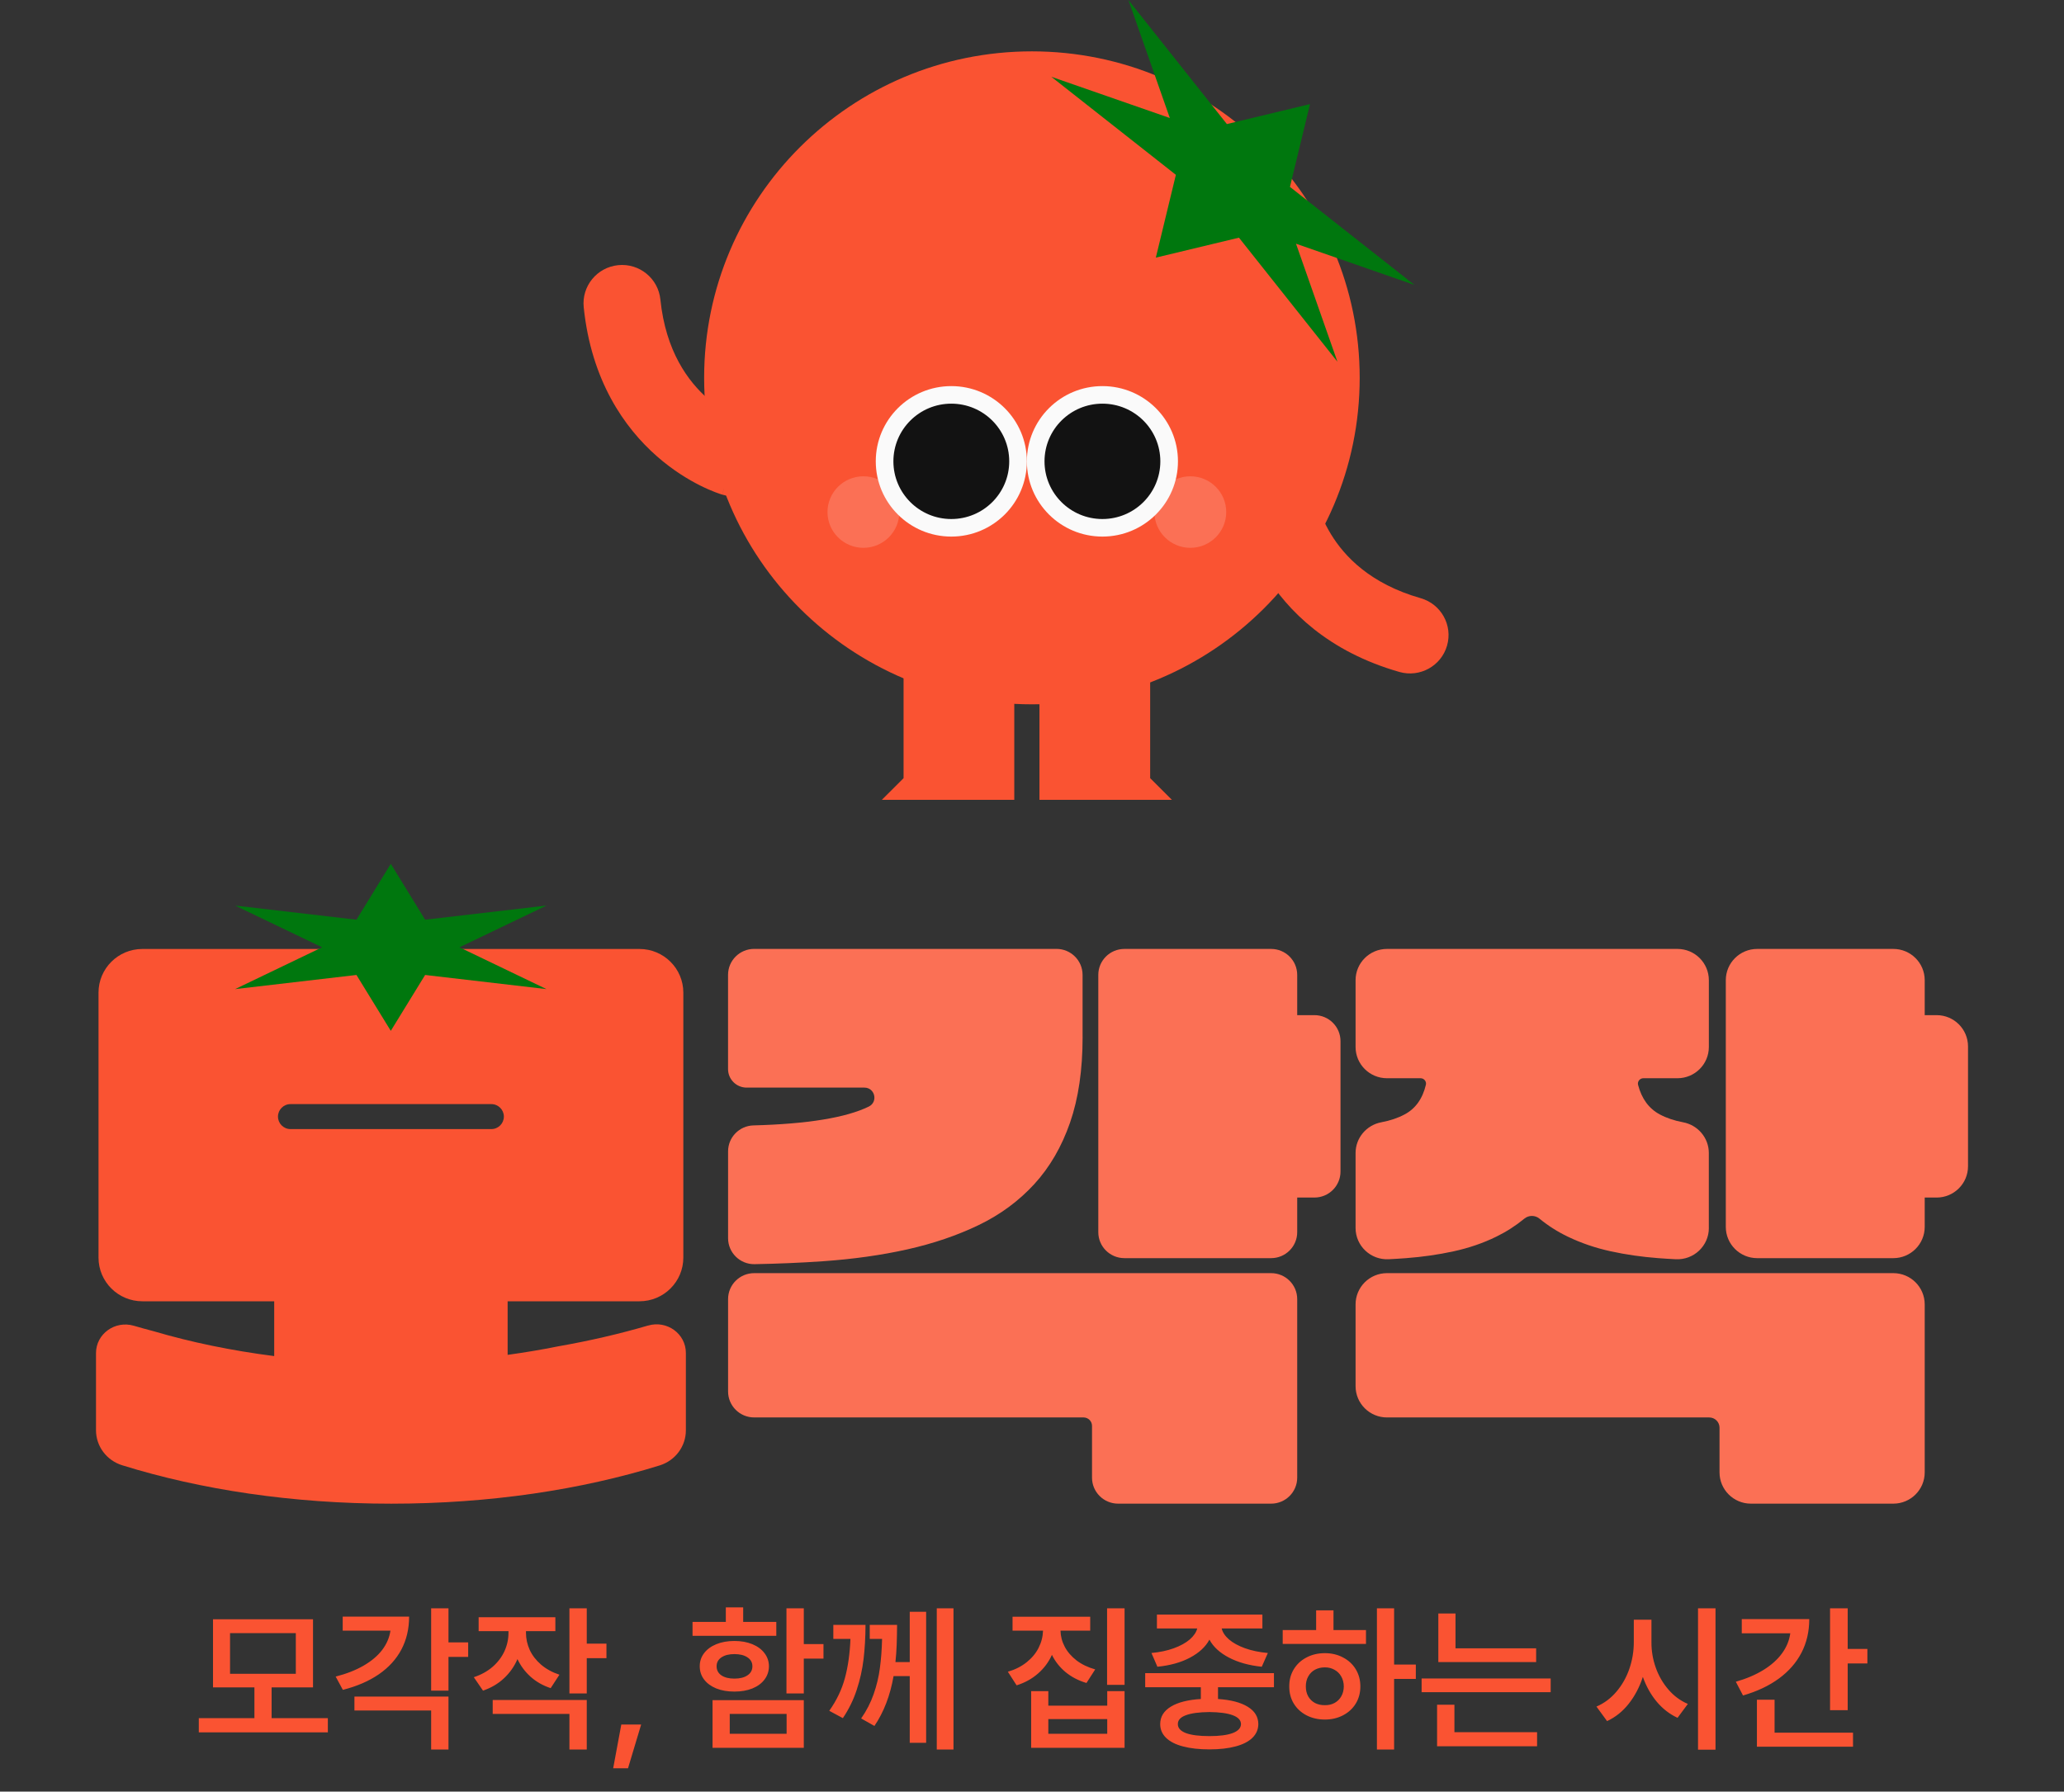 <svg width="258" height="224" viewBox="0 0 258 224" fill="none" xmlns="http://www.w3.org/2000/svg">
<rect x="0" y="0" width="258" height="224" fill="#333333" stroke="none"/>
<path d="M93.031 52.645C95.576 53.406 97.022 56.077 96.261 58.614C95.5 61.153 92.817 62.596 90.269 61.838L91.647 57.241C90.273 61.823 90.266 61.837 90.263 61.836C90.263 61.836 90.26 61.835 90.258 61.834C90.254 61.833 90.25 61.832 90.246 61.831C90.237 61.828 90.228 61.825 90.218 61.822C90.198 61.816 90.175 61.809 90.15 61.801C90.098 61.784 90.034 61.764 89.959 61.738C89.809 61.688 89.614 61.618 89.38 61.528C88.912 61.348 88.284 61.083 87.545 60.714C86.072 59.978 84.124 58.813 82.121 57.055C78.042 53.475 73.906 47.574 72.965 38.414C72.695 35.778 74.62 33.422 77.266 33.153C79.912 32.883 82.276 34.802 82.547 37.438C83.214 43.936 86.023 47.692 88.488 49.855C89.756 50.968 90.98 51.696 91.86 52.135C92.298 52.354 92.642 52.497 92.853 52.578C92.957 52.618 93.028 52.643 93.059 52.653C93.066 52.656 93.072 52.657 93.074 52.658C93.072 52.657 93.066 52.656 93.058 52.654C93.054 52.652 93.05 52.651 93.044 52.649C93.041 52.648 93.038 52.647 93.035 52.647C93.034 52.646 93.031 52.645 93.031 52.645Z" fill="#FA5332"/>
<path d="M159.078 57.602C161.719 57.304 164.103 59.193 164.405 61.824C164.405 61.823 164.405 61.82 164.405 61.819C164.404 61.816 164.404 61.812 164.403 61.809C164.403 61.804 164.402 61.799 164.402 61.795C164.401 61.787 164.4 61.781 164.4 61.778C164.399 61.773 164.4 61.779 164.402 61.795C164.407 61.827 164.419 61.9 164.44 62.01C164.483 62.231 164.564 62.594 164.702 63.062C164.981 64.002 165.484 65.33 166.36 66.771C168.062 69.569 171.277 72.987 177.58 74.788C180.137 75.519 181.615 78.175 180.881 80.722C180.148 83.269 177.481 84.742 174.925 84.012C166.04 81.473 160.94 76.376 158.123 71.743C156.739 69.469 155.932 67.353 155.465 65.779C155.231 64.989 155.08 64.326 154.985 63.836C154.937 63.59 154.903 63.387 154.879 63.231C154.867 63.153 154.858 63.087 154.851 63.033C154.847 63.006 154.844 62.983 154.842 62.962C154.84 62.952 154.839 62.942 154.838 62.933C154.838 62.929 154.837 62.925 154.837 62.921C154.837 62.919 154.836 62.916 154.836 62.915C154.836 62.913 154.846 62.909 159.621 62.369L154.836 62.91C154.536 60.277 156.435 57.901 159.078 57.602Z" fill="#FA5332"/>
<path d="M128.989 88.059C151.617 88.059 169.961 69.784 169.961 47.24C169.961 24.696 151.617 6.421 128.989 6.421C106.361 6.421 88.017 24.696 88.017 47.24C88.017 69.784 106.361 88.059 128.989 88.059Z" fill="#FA5332"/>
<path d="M162.001 30.471L167.179 45.225L154.87 29.715L144.479 32.21L146.984 21.858L131.415 9.599L146.228 14.754L141.051 0L153.36 15.51L163.75 13.015L161.246 23.367L176.814 35.63L162.001 30.471Z" fill="#00770E"/>
<path d="M107.927 68.493C110.405 68.493 112.415 66.491 112.415 64.021C112.415 61.552 110.405 59.55 107.927 59.55C105.448 59.55 103.438 61.552 103.438 64.021C103.438 66.491 105.448 68.493 107.927 68.493Z" fill="#FB7055"/>
<path d="M148.791 68.493C151.269 68.493 153.279 66.491 153.279 64.021C153.279 61.552 151.269 59.55 148.791 59.55C146.312 59.55 144.302 61.552 144.302 64.021C144.302 66.491 146.312 68.493 148.791 68.493Z" fill="#FB7055"/>
<path d="M118.914 67.087C124.129 67.087 128.357 62.875 128.357 57.68C128.357 52.484 124.129 48.273 118.914 48.273C113.699 48.273 109.471 52.484 109.471 57.68C109.471 62.875 113.699 67.087 118.914 67.087Z" fill="#FAFAFA"/>
<path d="M118.914 64.892C122.912 64.892 126.153 61.663 126.153 57.68C126.153 53.697 122.912 50.468 118.914 50.468C114.916 50.468 111.675 53.697 111.675 57.68C111.675 61.663 114.916 64.892 118.914 64.892Z" fill="#121212"/>
<path d="M137.803 67.087C143.018 67.087 147.245 62.875 147.245 57.68C147.245 52.484 143.018 48.273 137.803 48.273C132.588 48.273 128.36 52.484 128.36 57.68C128.36 62.875 132.588 67.087 137.803 67.087Z" fill="#FAFAFA"/>
<path d="M137.803 64.892C141.801 64.892 145.042 61.663 145.042 57.68C145.042 53.697 141.801 50.468 137.803 50.468C133.805 50.468 130.564 53.697 130.564 57.68C130.564 61.663 133.805 64.892 137.803 64.892Z" fill="#121212"/>
<path d="M112.946 84.129V97.29L110.23 100H126.785V84.129" fill="#FA5332"/>
<path d="M143.771 84.129V97.29L146.487 100H129.932V84.129" fill="#FA5332"/>
<path d="M135.326 129.653C135.326 133.765 134.804 137.334 133.757 140.353C132.71 143.372 131.219 145.937 129.286 148.046C127.352 150.155 125.039 151.861 122.344 153.162C119.65 154.462 116.669 155.478 113.403 156.208C110.136 156.938 106.606 157.43 102.814 157.692C100.056 157.883 97.225 158 94.319 158.055C92.499 158.086 91.009 156.618 91.009 154.806V143.95C91.009 142.192 92.417 140.751 94.182 140.705C100.947 140.525 105.751 139.74 108.598 138.35C109.79 137.768 109.375 135.979 108.045 135.979C103.923 135.979 96.947 135.979 93.331 135.979C92.044 135.979 91.005 134.941 91.005 133.66V121.886C91.005 120.093 92.464 118.637 94.268 118.637H132.059C133.859 118.637 135.322 120.089 135.322 121.886V129.649L135.326 129.653ZM158.888 187.996H139.765C137.965 187.996 136.502 186.543 136.502 184.747V178.272C136.502 177.69 136.028 177.217 135.443 177.217H94.272C92.472 177.217 91.009 175.765 91.009 173.968V162.425C91.009 160.632 92.468 159.176 94.272 159.176H158.888C160.688 159.176 162.151 160.628 162.151 162.425V184.747C162.151 186.539 160.692 187.996 158.888 187.996ZM158.888 157.301H140.549C138.749 157.301 137.287 155.849 137.287 154.052V121.89C137.287 120.097 138.745 118.641 140.549 118.641H158.888C160.688 118.641 162.151 120.093 162.151 121.89V126.919H164.3C166.1 126.919 167.563 128.372 167.563 130.169V146.476C167.563 148.269 166.104 149.725 164.3 149.725H162.151V154.052C162.151 155.845 160.692 157.301 158.888 157.301Z" fill="#FB7055"/>
<path d="M213.607 153.533C213.607 155.771 211.721 157.548 209.474 157.438C208.74 157.403 208.015 157.356 207.293 157.302C205.226 157.146 203.242 156.861 201.332 156.443C199.422 156.025 197.634 155.416 195.959 154.607C194.676 153.99 193.504 153.24 192.437 152.366C191.884 151.909 191.092 151.909 190.539 152.366C189.476 153.24 188.315 153.99 187.056 154.607C185.409 155.416 183.633 156.025 181.723 156.443C179.813 156.861 177.828 157.146 175.761 157.302C175.04 157.356 174.31 157.403 173.581 157.438C171.334 157.548 169.447 155.771 169.447 153.533V144.157C169.447 142.271 170.804 140.666 172.663 140.315C173.765 140.108 174.73 139.783 175.565 139.338C176.93 138.616 177.82 137.378 178.236 135.624C178.334 135.207 178.005 134.808 177.573 134.808H173.373C171.204 134.808 169.447 133.059 169.447 130.899V122.55C169.447 120.391 171.204 118.641 173.373 118.641H209.681C211.85 118.641 213.607 120.391 213.607 122.55V130.899C213.607 133.059 211.85 134.808 209.681 134.808H205.418C204.983 134.808 204.65 135.218 204.759 135.64C205.214 137.382 206.124 138.616 207.485 139.338C208.321 139.783 209.285 140.108 210.387 140.315C212.246 140.666 213.603 142.271 213.603 144.157V153.533H213.607ZM236.664 187.996H218.866C216.698 187.996 214.941 186.247 214.941 184.087V178.499C214.941 177.792 214.364 177.218 213.654 177.218H173.373C171.204 177.218 169.447 175.468 169.447 173.309V163.085C169.447 160.926 171.204 159.176 173.373 159.176H236.664C238.832 159.176 240.589 160.926 240.589 163.085V184.087C240.589 186.247 238.832 187.996 236.664 187.996ZM236.664 157.302H219.651C217.482 157.302 215.725 155.552 215.725 153.393V122.55C215.725 120.391 217.482 118.641 219.651 118.641H236.664C238.832 118.641 240.589 120.391 240.589 122.55V126.92H242.076C244.245 126.92 246.002 128.669 246.002 130.829V145.817C246.002 147.976 244.245 149.726 242.076 149.726H240.589V153.393C240.589 155.552 238.832 157.302 236.664 157.302Z" fill="#FB7055"/>
<path d="M81.009 165.726C77.463 166.764 73.706 167.639 69.776 168.326C67.725 168.744 65.612 169.092 63.455 169.393V162.695H79.93C82.962 162.695 85.417 160.251 85.417 157.232V124.109C85.417 121.09 82.962 118.646 79.93 118.646H17.8C14.769 118.646 12.314 121.09 12.314 124.109V157.232C12.314 160.251 14.769 162.695 17.8 162.695H34.276V169.545C28.938 168.865 23.879 167.815 19.212 166.44C18.373 166.222 17.546 165.991 16.73 165.753C14.373 165.066 12 166.768 12 169.178V178.816C12 180.819 13.322 182.592 15.275 183.197C25.06 186.243 36.57 188 48.901 188C61.231 188 72.686 186.251 82.456 183.217C84.409 182.611 85.734 180.838 85.734 178.835V169.154C85.734 166.749 83.366 165.038 81.013 165.73L81.009 165.726ZM36.315 138.042H61.415C62.282 138.042 62.984 138.741 62.984 139.604C62.984 140.467 62.282 141.166 61.415 141.166H36.315C35.449 141.166 34.747 140.467 34.747 139.604C34.747 138.741 35.449 138.042 36.315 138.042Z" fill="#FA5332"/>
<path d="M57.434 118.438L68.31 123.664L53.141 121.896L48.849 128.883L44.556 121.896L29.387 123.664L40.264 118.438L29.387 113.219L44.556 114.987L48.849 108L53.141 114.987L68.31 113.219L57.434 118.438Z" fill="#00770E"/>
<path d="M40.982 216.59H24.85V214.812H31.803V210.965H26.627V202.449H39.127V210.965H33.951V214.812H40.982V216.59ZM28.756 209.266H36.978V204.188H28.756V209.266ZM56.06 205.34H58.522V207.156H56.06V211.375H53.893V201.082H56.06V205.34ZM51.139 202.117C51.139 203.647 50.816 205.021 50.172 206.238C49.527 207.449 48.587 208.481 47.35 209.334C46.119 210.18 44.622 210.828 42.857 211.277L41.959 209.617C43.32 209.266 44.488 208.807 45.465 208.24C46.448 207.667 47.219 207.013 47.779 206.277C48.339 205.535 48.681 204.734 48.805 203.875H42.838V202.117H51.139ZM56.06 218.738H53.893V213.855H44.303V212.117H56.06V218.738ZM65.748 204.148C65.748 204.884 65.904 205.597 66.217 206.287C66.536 206.971 67.008 207.583 67.633 208.123C68.264 208.663 69.029 209.083 69.928 209.383L68.834 211.062C67.87 210.743 67.037 210.271 66.334 209.646C65.631 209.015 65.081 208.276 64.684 207.43C64.287 208.354 63.72 209.158 62.984 209.842C62.255 210.519 61.386 211.03 60.377 211.375L59.225 209.695C60.149 209.389 60.937 208.953 61.588 208.387C62.239 207.814 62.73 207.163 63.062 206.434C63.395 205.698 63.56 204.936 63.56 204.148V203.934H59.83V202.195H69.42V203.934H65.748V204.148ZM73.346 205.496H75.807V207.312H73.346V211.727H71.178V201.082H73.346V205.496ZM73.346 218.738H71.178V214.285H61.588V212.547H73.346V218.738ZM78.502 221.082H76.647L77.662 215.613H80.143L78.502 221.082ZM100.475 205.555H102.936V207.371H100.475V211.727H98.307V201.082H100.475V205.555ZM100.475 218.523H89.068V212.566H100.475V218.523ZM91.217 216.766H98.326V214.285H91.217V216.766ZM97.037 204.52H86.568V202.781H90.728V200.965H92.897V202.781H97.037V204.52ZM91.803 205.164C92.643 205.164 93.388 205.298 94.039 205.564C94.69 205.831 95.198 206.206 95.562 206.688C95.927 207.163 96.113 207.71 96.119 208.328C96.113 208.953 95.927 209.507 95.562 209.988C95.204 210.464 94.7 210.835 94.049 211.102C93.398 211.362 92.649 211.492 91.803 211.492C90.95 211.492 90.195 211.362 89.537 211.102C88.886 210.835 88.378 210.464 88.014 209.988C87.649 209.507 87.467 208.953 87.467 208.328C87.467 207.71 87.649 207.163 88.014 206.688C88.378 206.206 88.889 205.831 89.547 205.564C90.204 205.298 90.956 205.164 91.803 205.164ZM91.803 206.805C91.126 206.805 90.585 206.941 90.182 207.215C89.778 207.482 89.576 207.853 89.576 208.328C89.576 208.81 89.775 209.188 90.172 209.461C90.576 209.734 91.119 209.871 91.803 209.871C92.486 209.871 93.03 209.734 93.434 209.461C93.844 209.188 94.049 208.81 94.049 208.328C94.049 207.853 93.844 207.482 93.434 207.215C93.03 206.941 92.486 206.805 91.803 206.805ZM108.189 203.152C108.183 204.702 108.102 206.131 107.945 207.439C107.789 208.748 107.503 210.031 107.086 211.287C106.676 212.537 106.1 213.712 105.357 214.812L103.658 213.895C104.576 212.599 105.227 211.238 105.611 209.812C106.002 208.38 106.233 206.746 106.305 204.91H104.166V203.152H108.189ZM112.135 203.152C112.128 204.07 112.112 204.897 112.086 205.633C112.06 206.368 112.008 207.091 111.93 207.801H113.717V201.512H115.768V217.898H113.717V209.559H111.695C111.272 211.987 110.475 214.064 109.303 215.789L107.643 214.852C108.313 213.895 108.834 212.882 109.205 211.814C109.583 210.74 109.843 209.653 109.986 208.553C110.136 207.452 110.227 206.238 110.26 204.91H108.717V203.152H112.135ZM119.186 218.738H117.096V201.082H119.186V218.738ZM136.275 203.875H132.564C132.577 204.572 132.753 205.242 133.092 205.887C133.43 206.525 133.922 207.094 134.566 207.596C135.217 208.09 135.995 208.465 136.9 208.719L135.807 210.418C134.804 210.118 133.935 209.666 133.199 209.061C132.47 208.455 131.9 207.736 131.49 206.902C131.087 207.801 130.507 208.579 129.752 209.236C129.003 209.894 128.111 210.385 127.076 210.711L125.982 209.012C126.894 208.745 127.678 208.348 128.336 207.82C128.993 207.293 129.492 206.691 129.83 206.014C130.175 205.33 130.357 204.617 130.377 203.875H126.568V202.137H136.275V203.875ZM140.572 210.652H138.385V201.082H140.572V210.652ZM131.041 213.25H138.404V211.434H140.572V218.523H128.893V211.434H131.041V213.25ZM138.404 216.766V214.93H131.041V216.766H138.404ZM159.244 210.945H152.252V212.42C153.847 212.524 155.084 212.846 155.963 213.387C156.842 213.921 157.285 214.643 157.291 215.555C157.285 216.225 157.037 216.798 156.549 217.273C156.061 217.749 155.361 218.107 154.449 218.348C153.538 218.595 152.447 218.719 151.178 218.719C149.895 218.719 148.792 218.595 147.867 218.348C146.949 218.107 146.246 217.749 145.758 217.273C145.27 216.798 145.025 216.225 145.025 215.555C145.025 214.643 145.468 213.917 146.354 213.377C147.239 212.837 148.489 212.518 150.104 212.42V210.945H143.15V209.188H159.244V210.945ZM151.178 214.051C149.882 214.064 148.899 214.197 148.229 214.451C147.558 214.699 147.226 215.066 147.232 215.555C147.226 216.043 147.558 216.417 148.229 216.678C148.906 216.932 149.889 217.059 151.178 217.059C152.441 217.059 153.411 216.932 154.088 216.678C154.771 216.417 155.117 216.043 155.123 215.555C155.117 215.073 154.775 214.705 154.098 214.451C153.421 214.197 152.447 214.064 151.178 214.051ZM157.799 203.602H152.711C152.828 204.09 153.134 204.549 153.629 204.979C154.13 205.408 154.794 205.773 155.621 206.072C156.454 206.372 157.408 206.57 158.482 206.668L157.721 208.387C156.132 208.224 154.765 207.843 153.619 207.244C152.473 206.645 151.66 205.896 151.178 204.998C150.696 205.896 149.885 206.648 148.746 207.254C147.613 207.853 146.256 208.23 144.674 208.387L143.932 206.668C144.98 206.57 145.914 206.372 146.734 206.072C147.555 205.773 148.215 205.408 148.717 204.979C149.218 204.542 149.531 204.083 149.654 203.602H144.615V201.863H157.799V203.602ZM174.264 208.113H176.979V209.91H174.264V218.738H172.115V201.082H174.264V208.113ZM170.748 205.535H160.338V203.797H164.518V201.336H166.686V203.797H170.748V205.535ZM165.611 206.688C166.451 206.688 167.206 206.867 167.877 207.225C168.554 207.576 169.085 208.068 169.469 208.699C169.853 209.331 170.045 210.047 170.045 210.848C170.045 211.648 169.853 212.365 169.469 212.996C169.085 213.621 168.554 214.109 167.877 214.461C167.206 214.812 166.451 214.988 165.611 214.988C164.758 214.988 163.993 214.812 163.316 214.461C162.639 214.109 162.109 213.621 161.725 212.996C161.34 212.365 161.152 211.648 161.158 210.848C161.152 210.047 161.34 209.331 161.725 208.699C162.109 208.068 162.639 207.576 163.316 207.225C163.993 206.867 164.758 206.688 165.611 206.688ZM165.611 208.465C165.149 208.465 164.736 208.562 164.371 208.758C164.013 208.953 163.733 209.233 163.531 209.598C163.329 209.956 163.229 210.372 163.229 210.848C163.229 211.323 163.329 211.74 163.531 212.098C163.733 212.449 164.013 212.723 164.371 212.918C164.736 213.107 165.149 213.198 165.611 213.191C166.061 213.198 166.461 213.107 166.812 212.918C167.171 212.723 167.451 212.449 167.652 212.098C167.861 211.74 167.968 211.323 167.975 210.848C167.968 210.372 167.861 209.956 167.652 209.598C167.451 209.24 167.171 208.963 166.812 208.768C166.461 208.566 166.061 208.465 165.611 208.465ZM192.018 207.801H179.791V201.727H181.939V206.082H192.018V207.801ZM193.834 211.57H177.701V209.852H193.834V211.57ZM192.135 218.328H179.635V213.133H181.803V216.57H192.135V218.328ZM206.432 205.32C206.425 206.408 206.604 207.465 206.969 208.494C207.333 209.523 207.861 210.438 208.551 211.238C209.241 212.039 210.051 212.638 210.982 213.035L209.693 214.773C208.697 214.311 207.828 213.637 207.086 212.752C206.35 211.867 205.774 210.835 205.357 209.656C204.941 210.932 204.352 212.052 203.59 213.016C202.835 213.973 201.933 214.695 200.885 215.184L199.557 213.367C200.514 212.957 201.344 212.339 202.047 211.512C202.757 210.678 203.297 209.725 203.668 208.65C204.039 207.57 204.225 206.46 204.225 205.32V202.508H206.432V205.32ZM214.439 218.758H212.252V201.082H214.439V218.758ZM230.963 206.16H233.424V207.977H230.963V213.816H228.756V201.082H230.963V206.16ZM226.158 202.43C226.158 203.979 225.833 205.382 225.182 206.639C224.531 207.889 223.587 208.966 222.35 209.871C221.119 210.77 219.628 211.473 217.877 211.98L216.979 210.262C218.313 209.878 219.465 209.386 220.436 208.787C221.412 208.182 222.184 207.492 222.75 206.717C223.316 205.942 223.661 205.105 223.785 204.207H217.721V202.43H226.158ZM231.627 218.387H219.615V212.508H221.822V216.629H231.627V218.387Z" fill="#FA5332"/>
</svg>

